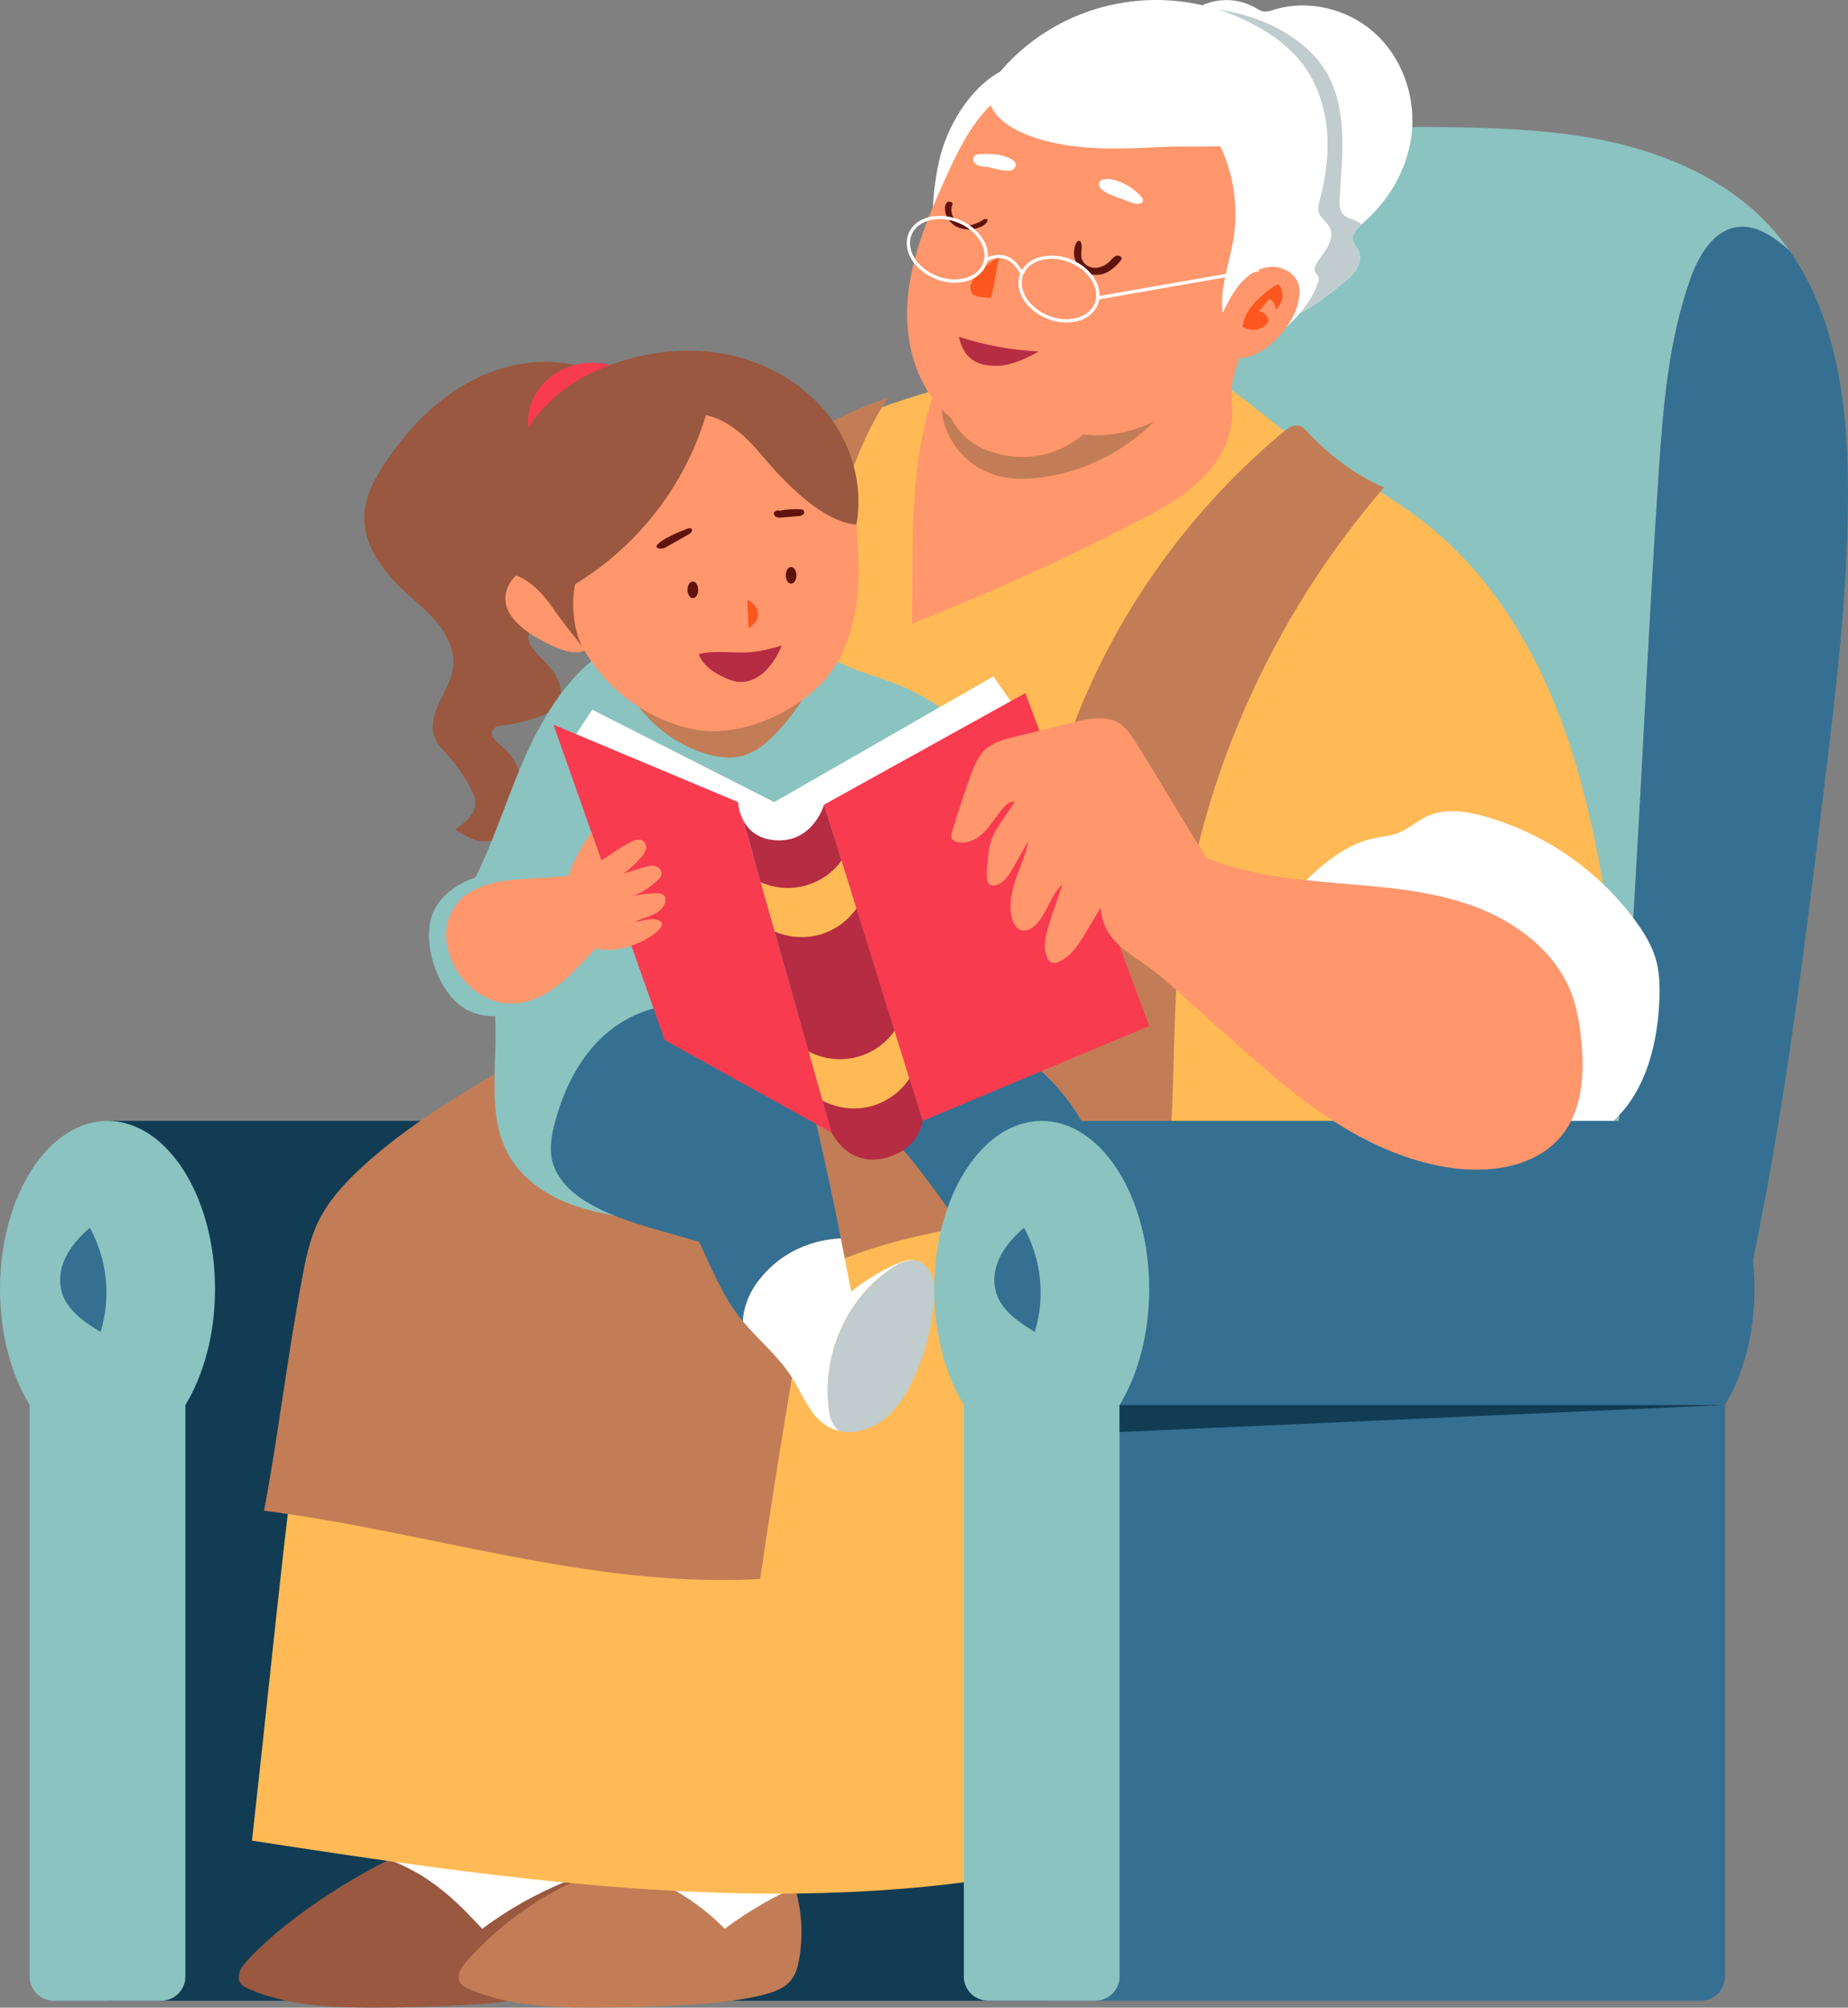<svg width="290" height="315" viewBox="0 0 290 315" fill="none" xmlns="http://www.w3.org/2000/svg">
<rect x="0" y="0" width="290" height="315" fill="#808080" stroke="none"/>
<g clip-path="url(#clip0_217_574)">
<path d="M265.288 43.714C266.61 40.015 268.99 35.922 272.958 35.598C275.576 35.381 277.982 36.951 279.992 38.623C280.275 38.858 280.558 39.098 280.836 39.344C279.825 37.896 278.711 36.522 277.501 35.232C271.397 28.744 262.955 24.732 254.259 22.603C245.564 20.474 236.516 20.095 227.548 19.959C214.676 19.763 201.365 20.134 189.67 25.445C184.029 28.012 178.769 31.852 175.765 37.22C172.255 43.489 172.202 51.022 172.326 58.187C172.877 88.063 175.092 117.886 178.959 147.522L251.583 200.78C256.407 158.864 257.473 116.393 260.295 74.231C260.99 63.916 261.815 53.465 265.288 43.714Z" fill="#8BC3C0"/>
<path d="M279.992 38.623C277.982 36.951 275.576 35.381 272.958 35.598C268.99 35.922 266.61 40.015 265.288 43.714C261.815 53.465 260.99 63.916 260.3 74.231C257.478 116.393 256.412 158.864 251.588 200.78L271.061 215.061C278.686 185.361 282.433 154.846 286.152 124.42C288.077 108.706 290.003 92.942 290.003 77.112C290.003 63.973 288.273 49.946 280.836 39.336C280.558 39.098 280.275 38.86 279.992 38.623Z" fill="#357092"/>
<path d="M152.018 175.874H16.873V313.916H163.977C166.974 313.916 169.401 312.229 169.401 310.149V220.447C173.503 215.714 176.013 209.306 176.013 202.256C176.021 187.686 165.273 175.874 152.018 175.874Z" fill="#113C54"/>
<path d="M33.744 202.256C33.744 187.686 26.191 175.874 16.873 175.874C7.556 175.874 0 187.686 0 202.256C0 209.309 1.769 215.714 4.652 220.447V310.136C4.651 310.632 4.748 311.123 4.939 311.581C5.13 312.04 5.411 312.456 5.765 312.807C6.119 313.158 6.54 313.437 7.004 313.627C7.467 313.818 7.964 313.916 8.466 313.916H25.281C26.292 313.915 27.261 313.518 27.976 312.812C28.69 312.105 29.092 311.148 29.092 310.149V220.447C31.974 215.714 33.744 209.306 33.744 202.256Z" fill="#8BC3C0"/>
<path d="M15.789 208.974C16.61 206.274 16.884 203.441 16.593 200.636C16.303 197.831 15.456 195.111 14.099 192.63C11.399 194.947 9.156 197.967 9.465 201.485C9.775 205.004 12.726 207.154 15.789 208.974Z" fill="#357092"/>
<path d="M64.245 290.407C55.891 293.685 43.32 302.122 38.182 308.337C37.811 308.773 37.571 309.303 37.489 309.867C37.309 311.228 38.237 311.717 39.11 312.095C45.034 314.66 51.683 314.969 58.152 314.992C63.499 315.004 68.842 314.842 74.179 314.504C77.9 314.263 81.621 313.898 85.231 312.997C86.879 312.586 88.598 311.996 89.648 310.677C90.399 309.731 90.706 308.519 90.914 307.333C91.664 302.961 91.215 298.469 89.616 294.325L66.078 290.227C65.462 290.118 64.827 290.18 64.245 290.407Z" fill="#99583F"/>
<path d="M54.785 290.185C66.406 291.925 72.179 299.045 75.678 302.624C79.681 299.637 84.052 297.162 88.685 295.26L54.785 290.185Z" fill="white"/>
<path d="M94.223 293.5C86.129 296.423 78.911 301.31 73.232 307.712C72.383 308.671 71.534 310.045 72.224 311.108C72.536 311.591 73.087 311.863 73.615 312.093C79.542 314.658 86.191 314.966 92.657 314.99C97.677 315.002 102.695 314.859 107.711 314.561C111.755 314.318 115.812 313.973 119.736 312.994C121.384 312.584 123.103 311.993 124.15 310.674C124.902 309.729 125.208 308.517 125.42 307.331C126.168 302.958 125.719 298.467 124.121 294.322L94.223 293.5Z" fill="#C27D56"/>
<path d="M101.25 294.398C105.955 296.23 110.208 299.034 113.725 302.624C117.728 299.636 122.099 297.162 126.732 295.26L101.25 294.398Z" fill="white"/>
<path d="M89.838 57.184C84.073 56.001 77.937 57.412 72.87 60.366C67.802 63.32 63.706 67.724 60.466 72.585C58.813 75.062 57.327 77.791 57.176 80.754C56.938 85.406 60.019 89.588 63.46 92.769C65.277 94.454 67.247 96 68.784 97.936C70.32 99.871 71.412 102.306 71.106 104.748C70.862 106.679 69.783 108.39 68.955 110.153C68.128 111.916 67.517 113.972 68.247 115.779C68.694 116.887 69.585 117.751 70.386 118.653C71.817 120.24 73.024 122.01 73.975 123.916C74.319 124.517 74.531 125.183 74.599 125.87C74.679 127.727 72.96 129.112 71.426 130.172C73.168 131.287 75.223 132.45 77.207 131.836C77.948 131.578 78.62 131.156 79.172 130.603C80.115 129.714 80.856 128.637 81.345 127.443C81.835 126.249 82.061 124.966 82.009 123.68C81.958 122.393 81.629 121.132 81.046 119.98C80.463 118.828 79.638 117.812 78.627 116.999C77.834 116.362 76.816 115.45 77.305 114.557C77.62 113.974 78.4 113.859 79.066 113.773C81.174 113.539 83.238 113.011 85.197 112.206C85.99 111.879 86.783 111.49 87.312 110.84C88.455 109.458 88.079 107.345 87.117 105.838C86.154 104.33 84.713 103.176 83.631 101.75C83.273 101.331 83.032 100.826 82.933 100.287C82.793 99.046 83.909 98.067 84.802 97.184C86.237 95.744 87.319 94 87.968 92.085C88.617 90.17 88.815 88.134 88.547 86.132C88.172 83.486 86.977 80.871 87.466 78.246C87.931 75.754 89.83 73.776 91.824 72.183C93.818 70.59 96.024 69.184 97.537 67.139C102.157 60.849 95.13 58.271 89.838 57.184Z" fill="#99583F"/>
<path d="M97.801 58.033C96.203 57.256 94.439 56.87 92.657 56.91C89.201 56.994 85.781 58.846 84.049 61.8C82.317 64.754 82.428 68.733 84.512 71.465L97.801 58.033Z" fill="#F83B4F"/>
<path d="M104.402 112.796C107.909 101.867 112.569 91.34 117.221 80.837C118.107 78.836 119.004 76.817 120.305 75.049C122.003 72.734 124.33 70.94 126.774 69.409C134.058 64.838 142.473 62.411 150.762 60.039C158.225 57.905 165.741 58.248 173.458 57.357C178.084 56.834 182.924 56.312 187.272 57.958C193.86 60.452 199.02 66.269 204.946 70.054C211.558 74.278 218.609 77.891 224.655 82.882C234.898 91.32 241.7 103.257 245.955 115.748C250.21 128.239 252.104 141.362 253.979 154.407C255.693 166.342 252.689 178.831 247.867 189.903C246.722 192.534 245.379 195.175 243.202 197.066C240.057 199.801 235.688 200.561 231.592 201.438C223.486 203.173 215.433 205.785 207.141 205.571C200.352 207.12 193.894 210.445 187.43 213.015C182.802 214.844 178.137 217.048 174.828 220.737C171.242 224.733 169.621 230.078 168.677 235.333C165.503 252.988 168.061 275.581 164.474 293.158C123.59 301.422 80.769 295.153 39.538 288.795C41.271 273.52 42.873 257.565 44.606 242.3C45.399 235.419 46.171 228.521 47.748 221.776C49.2 215.565 51.316 209.524 54.058 203.753C55.708 200.281 57.61 196.878 60.244 194.059C63.291 190.794 67.183 188.451 70.788 185.797C75.35 182.435 79.484 178.548 83.605 174.669C86.865 171.6 90.153 168.502 92.678 164.817C96.955 158.576 98.788 151.056 100.539 143.719L104.402 112.796Z" fill="#FFBA55"/>
<path d="M195.362 52.723C194.918 55.677 193.355 58.425 193.246 61.411C193.201 62.586 193.384 63.762 193.381 64.937C193.381 68.887 191.228 72.601 188.356 75.352C185.484 78.102 181.924 80.025 178.383 81.856C166.916 87.786 155.141 93.118 143.108 97.829C143.24 90.901 143.018 83.961 143.568 77.057C144.118 70.153 145.467 63.213 148.572 57.002L195.362 52.723Z" fill="#FF966C"/>
<path d="M147.739 62.168C147.51 64.966 148.286 67.753 149.931 70.041C151.575 72.33 153.982 73.974 156.731 74.686C158.891 75.247 161.168 75.208 163.382 74.918C171.227 73.861 178.353 69.845 183.265 63.712L147.739 62.168Z" fill="#C27D56"/>
<path d="M202.18 49.868C205.354 48.739 208.041 46.613 210.643 44.51C211.452 43.857 212.275 43.189 212.827 42.314C213.38 41.439 213.621 40.305 213.192 39.364C212.928 38.792 212.439 38.32 212.312 37.703C212.09 36.596 213.105 35.668 213.959 34.927C218.244 31.23 221.153 25.925 221.592 20.328C222.031 14.73 219.897 8.913 215.684 5.138C211.471 1.364 205.216 -0.162 199.816 1.557C199.373 1.736 198.898 1.824 198.419 1.818C197.89 1.766 197.422 1.455 196.957 1.194C195.568 0.41 193.995 0.003 192.395 0.013C190.796 0.023 189.228 0.449 187.849 1.25C186.471 2.05 185.331 3.196 184.544 4.572C183.758 5.947 183.353 7.503 183.371 9.082L202.18 49.868Z" fill="white"/>
<path d="M210.831 33.694C210.164 33.035 210.172 31.983 210.228 31.053C210.587 24.99 211.465 18.178 208.739 12.434C205.658 5.943 197.422 2.142 190.53 1.437C189.608 1.342 188.682 1.301 187.756 1.314C186.417 2.134 185.312 3.278 184.545 4.637C183.777 5.996 183.373 7.526 183.371 9.082L202.18 49.86C205.353 48.732 208.041 46.605 210.643 44.503C211.452 43.849 212.275 43.181 212.827 42.306C213.38 41.431 213.621 40.297 213.192 39.357C212.928 38.785 212.439 38.312 212.312 37.695C212.113 36.713 212.886 35.867 213.663 35.177C213.249 34.897 212.805 34.661 212.341 34.472C211.815 34.263 211.238 34.096 210.831 33.694Z" fill="#C0CCCE"/>
<path d="M147.503 44.231C146.033 38.029 145.979 31.581 147.345 25.356C148.588 19.727 152.266 13.792 156.921 11.263C161.929 5.387 168.93 1.51 176.619 0.356C184.308 -0.797 192.159 0.851 198.707 4.994C200.617 6.16 202.336 7.605 203.806 9.281C206.335 12.259 207.752 16.072 208.183 19.93C208.614 23.788 208.101 27.717 207.086 31.471C206.927 32.056 206.755 32.672 206.911 33.26C207.176 34.221 208.202 34.778 208.659 35.663C209.138 36.593 208.897 37.74 208.395 38.662C207.892 39.584 207.184 40.37 206.639 41.274C206.406 41.658 206.2 42.12 206.348 42.546C206.464 42.886 206.787 43.129 206.903 43.468C206.983 43.815 206.943 44.178 206.79 44.5C205.203 48.854 201.339 51.934 197.647 54.776C192.599 53.492 187.37 53.041 182.173 53.441L147.503 44.231Z" fill="white"/>
<path d="M155.443 16.501C152.213 19.716 150.209 23.909 148.336 28.044C145.549 34.203 142.888 40.582 142.41 47.308C141.931 54.034 143.983 61.28 149.238 65.593C151.251 69.563 154.98 71.172 158.926 71.619C160.905 71.831 162.908 71.635 164.807 71.041C166.705 70.448 168.458 69.472 169.954 68.174C174.45 68.748 179.031 67.424 182.971 65.18C186.912 62.936 190.176 59.663 192.794 55.991C194.35 56.359 195.99 56.145 197.396 55.39C198.88 54.584 200.182 53.489 201.223 52.169C202.608 50.489 203.716 48.512 203.904 46.347C203.969 45.768 203.925 45.183 203.775 44.62C203.246 42.867 201.299 41.778 199.453 41.87C197.607 41.961 195.925 43.035 194.711 44.411C193.497 45.788 192.675 47.452 191.871 49.095C191.379 45.333 192.841 41.587 193.503 37.863C194.386 32.799 193.68 27.59 191.479 22.934C188.449 23.086 185.397 22.908 182.353 23.06C176.116 23.368 169.75 23.666 163.736 22.015C160.536 21.116 156.76 19.512 155.443 16.501Z" fill="#FF966C"/>
<path d="M154.398 34.42C153.869 34.775 153.29 35.051 152.679 35.237C152.221 35.357 151.74 35.364 151.279 35.257C150.818 35.149 150.39 34.932 150.034 34.624C149.687 34.303 149.447 33.885 149.346 33.426C149.244 32.966 149.287 32.488 149.468 32.053C149.595 31.779 148.987 31.531 148.717 31.672C148.591 31.761 148.488 31.879 148.418 32.015C148.347 32.151 148.31 32.302 148.31 32.456C148.167 33.73 148.99 35.005 150.148 35.59C150.739 35.86 151.383 36 152.035 36C152.687 36 153.33 35.86 153.922 35.59C154.403 35.381 154.9 35.036 154.98 34.522C154.985 34.328 154.549 34.334 154.398 34.42Z" fill="#5F130D"/>
<path d="M175.958 40.754C175.164 41.773 174.154 42.737 172.882 43.035C172.227 43.189 171.542 43.155 170.906 42.937C170.27 42.719 169.71 42.326 169.293 41.804C168.876 41.283 168.619 40.654 168.552 39.993C168.485 39.331 168.611 38.665 168.915 38.072C169.058 37.795 169.322 37.664 169.528 37.899C169.708 38.158 169.785 38.474 169.743 38.785C169.716 39.427 169.579 40.091 169.79 40.699C170.081 41.535 171.009 42.055 171.906 42.034C172.353 42.005 172.79 41.889 173.192 41.693C173.593 41.496 173.952 41.224 174.247 40.89C174.426 40.675 174.627 40.478 174.847 40.302C174.957 40.217 175.087 40.158 175.225 40.13C175.362 40.103 175.505 40.108 175.64 40.146C175.918 40.234 176.132 40.535 175.958 40.754Z" fill="#5F130D"/>
<path d="M154.75 26.166C154.221 26.126 153.652 26.105 153.208 25.813C152.764 25.52 152.539 24.833 152.917 24.457C153.17 24.262 153.487 24.164 153.808 24.183C154.709 24.141 155.612 24.167 156.508 24.261C157.302 24.348 160.351 25.142 159.127 26.456C158.317 27.32 155.739 26.241 154.75 26.166Z" fill="white"/>
<path d="M175.035 30.849C174.334 30.611 172.292 29.804 172.453 28.806C172.604 27.869 174.159 28.054 174.77 28.211C176.453 28.65 177.963 29.581 179.102 30.88C179.896 31.792 178.782 32.137 178.044 31.925C177.058 31.664 176.021 31.183 175.035 30.849Z" fill="white"/>
<path d="M155.485 46.739C154.943 46.719 154.403 46.672 153.866 46.597C153.426 46.572 153.004 46.415 152.658 46.146C152.482 45.959 152.359 45.732 152.299 45.485C152.238 45.238 152.244 44.98 152.314 44.735C152.464 44.253 152.715 43.808 153.052 43.429C154.07 42.165 155.34 41.121 156.783 40.362C156.323 42.418 156.067 44.699 155.485 46.739Z" fill="#FC571E"/>
<path d="M162.985 55.147C158.726 54.94 154.515 54.163 150.468 52.838C150.759 54.144 151.327 55.45 152.388 56.296C153.52 57.2 155.059 57.432 156.514 57.393C158.733 57.336 161.057 56.262 162.985 55.147Z" fill="#B62C43"/>
<path d="M197.462 42.073L172.549 46.435C172.607 44.223 170.88 41.875 168.143 40.739C166.624 40.079 164.93 39.926 163.316 40.302C162.705 40.437 162.128 40.691 161.619 41.05C161.109 41.409 160.678 41.865 160.351 42.392C159.611 41.136 158.696 40.357 157.622 40.086C156.746 39.885 155.827 39.985 155.017 40.37C155.066 39.401 154.82 38.439 154.311 37.609C153.434 36.223 152.146 35.138 150.622 34.501C149.098 33.865 147.412 33.708 145.795 34.051C144.263 34.443 143.129 35.344 142.6 36.59C141.516 39.135 143.354 42.337 146.697 43.721C147.689 44.138 148.755 44.357 149.833 44.364C150.403 44.366 150.971 44.297 151.523 44.158C153.057 43.766 154.192 42.865 154.721 41.619C154.808 41.415 154.877 41.205 154.927 40.989C155.699 40.533 156.618 40.383 157.498 40.571C158.516 40.833 159.381 41.632 160.079 42.954C159.103 45.477 160.936 48.598 164.223 49.962C165.215 50.38 166.281 50.6 167.36 50.607C167.93 50.609 168.499 50.54 169.052 50.401C170.584 50.009 171.718 49.108 172.25 47.862C172.372 47.575 172.461 47.275 172.514 46.968L197.57 42.588L197.462 42.073ZM154.226 41.418C153.761 42.51 152.753 43.304 151.383 43.651C149.879 44.001 148.3 43.856 146.887 43.238C143.811 41.964 142.1 39.059 143.071 36.792C143.534 35.7 144.544 34.906 145.914 34.558C146.423 34.429 146.946 34.365 147.471 34.368C148.479 34.375 149.475 34.58 150.402 34.971C151.833 35.536 153.039 36.544 153.84 37.844C154.557 39.059 154.689 40.326 154.226 41.418ZM171.753 47.658C171.29 48.75 170.279 49.544 168.912 49.894C167.408 50.24 165.83 50.096 164.416 49.481C161.343 48.206 159.632 45.302 160.6 43.035C161.065 41.943 162.073 41.149 163.443 40.799C163.952 40.67 164.475 40.606 165.001 40.608C166.008 40.615 167.004 40.82 167.931 41.211C171.012 42.489 172.723 45.391 171.753 47.658Z" fill="white"/>
<path d="M200.749 44.73C201.147 45.319 201.313 46.032 201.216 46.733C201.118 47.435 200.764 48.077 200.22 48.538C200.205 48.196 200.106 47.863 199.93 47.568C199.754 47.273 199.508 47.025 199.213 46.846L197.589 48.815C197.968 48.895 198.315 49.083 198.586 49.357C198.857 49.631 199.04 49.977 199.112 50.354C198.369 51.746 196.277 52.203 195.01 51.247C195.108 49.727 196.028 48.489 196.999 47.371C197.271 47.055 200.36 44.194 200.749 44.73Z" fill="#FC571E"/>
<path d="M202.756 140.336C206.459 136.548 210.492 132.575 215.715 131.499C216.898 131.253 218.12 131.165 219.251 130.752C220.971 130.125 222.34 128.803 224.012 128.054C226.85 126.774 230.171 127.288 233.168 128.142C242.72 130.9 251.057 136.75 256.835 144.753C258.065 146.469 259.181 148.298 259.789 150.311C260.451 152.498 260.49 154.82 260.39 157.103C260.059 164.678 257.777 172.857 251.49 177.216C250.011 178.186 248.446 179.02 246.815 179.711C243.696 181.124 240.504 182.464 237.122 183.033C233.739 183.603 230.116 183.342 227.119 181.693C225.287 180.685 223.766 179.212 222.311 177.723C218.664 173.991 215.258 170.037 212.113 165.882L202.756 140.336Z" fill="white"/>
<path d="M110.594 122.573C112.287 108.222 114.803 93.977 118.128 79.907C118.499 78.34 118.885 76.773 119.641 75.336C120.63 73.474 122.199 71.977 123.833 70.634C128.268 66.977 133.864 64.227 139.342 62.406C131.754 74.032 129.675 88.229 127.771 101.935C126.885 108.33 125.999 114.862 127.242 121.194C139.143 123.127 152.531 124.744 164.427 126.68C170.127 103.673 183.071 83.046 201.397 67.769C202.098 67.189 202.957 66.58 203.843 66.802C204.417 66.946 204.843 67.408 205.242 67.847C208.525 71.365 212.738 74.618 217.199 76.467C200.892 95.375 190.075 118.293 185.899 142.786C183.458 157.262 184.87 172.337 182.868 186.878C165.81 191.565 146.67 191.199 130.482 198.283C129.424 198.745 128.34 199.27 127.628 200.171C126.882 201.122 126.65 202.358 126.441 203.544C123.849 218.241 121.463 232.974 119.284 247.741C93.073 249.266 67.474 240.375 41.437 237.031C43.728 224.832 45.055 213.109 47.346 200.911C47.93 197.8 48.525 194.642 49.89 191.784C51.477 188.474 54.005 185.7 56.71 183.201C63.785 176.67 72.174 171.707 80.494 166.823L105.902 151.866L110.594 122.573Z" fill="#C27D56"/>
<path d="M157.545 163.921C163.072 166.976 167.551 171.591 170.409 177.174C171.975 180.249 173.025 183.613 173.144 187.051C173.17 187.79 173.144 188.574 172.744 189.203C172.404 189.669 171.971 190.061 171.472 190.355L157.82 199.667C157.511 199.879 157.141 200.101 156.781 199.991C156.56 199.902 156.371 199.752 156.236 199.558C149.138 191.269 144.123 181.066 135.401 174.46L157.545 163.921Z" fill="#357092"/>
<path d="M95.106 101.993C88.666 106.279 84.66 113.303 81.684 120.387C78.709 127.471 76.503 134.926 72.536 141.516C70.283 145.247 75.062 149.784 79.278 151.014C83.493 152.244 88.005 151.424 92.335 150.651C115.127 146.581 138.617 143.925 159.526 134.098C160.56 133.612 161.708 132.954 161.906 131.841C161.959 131.322 161.893 130.798 161.713 130.308C158.672 119.878 150.471 111.049 140.212 107.157C135.774 105.472 130.691 104.474 127.676 100.851L95.106 101.993Z" fill="#8BC3C0"/>
<path d="M77.069 152.02C77.418 155.371 77.768 158.728 77.775 162.092C77.794 168.719 76.612 175.863 80.023 181.571C82.004 184.883 85.342 187.247 88.949 188.704C92.557 190.162 96.439 190.794 100.303 191.293C101.271 191.418 102.279 191.531 103.212 191.217C104.146 190.904 104.889 190.172 105.577 189.459C109.957 184.933 113.981 180.083 117.613 174.952C120.546 170.814 123.262 166.405 124.468 161.494C125.674 156.583 125.195 151.066 122.17 146.994C120.715 145.035 118.761 143.504 116.83 142C115.415 140.897 113.966 139.774 112.263 139.2C110.147 138.489 107.854 138.677 105.651 138.967C100.853 139.589 95.963 140.688 92.012 143.444L77.069 152.02Z" fill="#8BC3C0"/>
<path d="M127.84 175.249C127.279 172.872 126.681 170.448 125.325 168.408C123.526 165.702 120.596 163.968 117.769 162.338C114.73 160.577 111.242 158.224 107.737 157.855C102.744 157.333 97.706 159.558 94.151 163.064C90.597 166.569 88.399 171.232 87.106 176.025C86.577 177.992 86.186 180.069 86.643 182.054C87.371 185.207 90.081 187.539 92.951 189.107C96.521 191.071 100.488 192.207 104.418 193.328L109.708 194.832C111.559 198.831 113.476 203.497 116.261 206.929L116.56 207.29C116.711 205.306 117.368 203.393 118.47 201.728C121.577 197.126 126.544 194.548 131.958 194.299C130.686 187.931 129.334 181.578 127.84 175.249Z" fill="#357092"/>
<path d="M159.714 111.616L155.879 106.13L121.498 125.852L92.935 111.354L89.497 116.579L122.556 136.95L159.714 111.616Z" fill="white"/>
<path d="M115.812 125.844L86.852 113.697L104.307 163.197L130.49 177.694L116.608 128.654C116.16 127.778 115.89 126.823 115.812 125.844Z" fill="#F83B4F"/>
<path d="M160.904 108.742L129.329 126.243L144.771 175.871L180.343 160.982L160.904 108.742Z" fill="#F83B4F"/>
<path d="M122.291 131.852C119.036 131.852 117.414 130.216 116.608 128.654L130.49 177.694C130.49 177.694 133.002 183.049 138.688 181.743C144.374 180.437 144.771 175.866 144.771 175.866L129.331 126.236C129.331 126.236 127.713 131.852 122.291 131.852Z" fill="#B62C43"/>
<path d="M128.485 146.696C130.891 146.039 132.985 144.564 134.399 142.533L132.061 135.015C130.671 136.946 128.645 138.341 126.33 138.961C124.014 139.58 121.553 139.386 119.366 138.411L121.559 146.156C123.741 147.098 126.18 147.288 128.485 146.696Z" fill="#FFBA55"/>
<path d="M136.676 173.578C139.152 172.899 141.294 171.356 142.706 169.236L140.373 161.732C138.925 163.82 136.746 165.305 134.256 165.901C131.766 166.497 129.14 166.162 126.885 164.96L129.078 172.705C131.413 173.916 134.121 174.227 136.676 173.578Z" fill="#FFBA55"/>
<path d="M83.909 138.594C82.34 136.243 77.183 136.883 75.004 137.549C71.963 138.499 69.035 140.401 67.863 143.444C66.178 147.806 68.553 155.099 72.359 157.858C75.702 160.287 80.656 159.812 83.948 157.317C87.241 154.823 88.973 150.69 89.238 146.607L83.909 138.594Z" fill="#8BC3C0"/>
<path d="M90.817 147.31C88.701 145.171 88.172 141.864 88.778 138.933C89.383 136.002 91.126 133.045 92.792 130.551L94.366 135.015C95.86 134.08 97.397 132.897 98.983 132.113C99.61 131.812 100.398 131.538 100.956 131.951C101.142 132.115 101.277 132.327 101.345 132.563C101.414 132.799 101.414 133.05 101.345 133.286C101.194 133.756 100.936 134.186 100.591 134.542C99.778 135.491 98.844 136.334 97.814 137.05C98.872 136.721 99.832 136.446 100.901 136.12C101.472 135.942 102.072 135.765 102.665 135.859C103.257 135.953 103.829 136.439 103.815 137.031C103.815 137.499 103.456 137.883 103.109 138.202C101.933 139.277 100.564 140.128 99.073 140.709C100.47 140.255 101.499 140.187 102.969 140.148C103.448 140.148 104 140.19 104.273 140.576C104.418 140.805 104.472 141.078 104.424 141.344C104.302 142.337 103.421 143.079 102.504 143.504C101.586 143.93 100.57 144.142 99.695 144.646C100.692 144.528 102.001 144.04 102.995 144.27C104.736 144.669 103.575 145.918 102.443 146.699C99.065 149.055 93.694 150.228 90.817 147.31Z" fill="#FF966C"/>
<path d="M91.488 137.496C91.34 137.22 82.43 137.92 81.499 137.977C78.487 138.163 75.165 138.711 72.772 140.691C71.822 141.502 71.077 142.521 70.599 143.668C70.12 144.814 69.92 146.055 70.016 147.292C70.204 149.466 71.031 151.539 72.396 153.255C74.065 155.426 76.379 157.03 79.159 157.382C81.743 157.712 84.136 156.86 86.276 155.491C88.415 154.123 90.145 152.307 91.88 150.5L96.085 146.119L91.488 137.496Z" fill="#FF966C"/>
<path d="M128.02 105.827C126.446 109.306 124.273 112.488 121.596 115.231C120.252 116.605 118.729 117.898 116.888 118.483C114.698 119.18 112.297 118.799 110.123 118.054C105.214 116.349 101.12 112.905 98.634 108.39C103.526 108.567 108.424 108.304 113.268 107.606L128.02 105.827Z" fill="#C27D56"/>
<path d="M91.343 76.997C92.38 73.999 94.487 71.475 96.812 69.289C101.591 64.793 107.944 61.335 114.513 61.975C119.538 62.461 124.082 65.29 127.763 68.719C131.201 71.93 133.894 75.96 134.266 80.623C134.655 85.474 135.041 90.374 134.317 95.188C133.592 100.002 131.648 104.788 128.025 108.084C122.897 112.752 114.955 115.973 107.952 114.249C104.122 113.275 100.563 111.461 97.541 108.942C94.519 106.423 92.111 103.262 90.496 99.697C88.693 95.629 87.997 90.45 88.362 86.022L91.343 76.997Z" fill="#FF966C"/>
<path d="M85.133 90.58C84.736 90.58 81.015 90.264 81.015 90.264C81.015 90.264 74.951 95.431 85.662 100.841C96.373 106.25 91.613 95.554 91.613 95.554L85.133 90.58Z" fill="#FF966C"/>
<path d="M81.015 90.272C83.443 91.252 85.289 93.271 86.76 95.415C88.23 97.56 89.79 99.422 91.383 101.478C90.256 99.461 89.497 95.282 90.256 91.662C100.169 85.607 107.476 76.157 110.781 65.117C114.003 65.857 116.6 68.048 118.753 70.53C120.905 73.011 128.009 81.838 134.396 82.302C135.499 76.295 133.716 69.83 129.9 65.01C126.084 60.191 120.416 56.941 114.362 55.672C108.309 54.403 101.924 55.056 96.106 57.145C94.059 57.857 92.098 58.787 90.256 59.919C85.305 63.039 81.64 67.796 79.915 73.34C78.248 78.936 78.638 84.933 81.015 90.272Z" fill="#99583F"/>
<path d="M107.975 82.919L107.891 82.948C106.669 83.382 105.487 83.919 104.357 84.552C103.99 84.758 102.043 85.949 103.654 86.082C104.034 86.076 104.403 85.955 104.712 85.737L108.092 83.825C108.422 83.64 108.79 83.209 108.507 82.958C108.43 82.906 108.34 82.874 108.247 82.868C108.153 82.861 108.06 82.878 107.975 82.919Z" fill="#5F130D"/>
<path d="M125.869 79.941C124.674 79.835 123.469 79.904 122.294 80.147C122.082 79.954 121.466 80.223 121.434 80.505C121.433 80.648 121.478 80.788 121.563 80.904C121.649 81.02 121.769 81.105 121.908 81.148C122.186 81.225 122.479 81.241 122.765 81.195L125.145 80.986C125.478 80.989 125.804 80.89 126.078 80.704C126.324 80.49 126.197 79.97 125.869 79.941Z" fill="#5F130D"/>
<path d="M109.562 92.547C109.562 93.268 109.187 93.853 108.724 93.853C108.261 93.853 107.885 93.268 107.885 92.547C107.885 91.826 108.261 91.241 108.724 91.241C109.187 91.241 109.562 91.824 109.562 92.547Z" fill="#5F130D"/>
<path d="M124.981 90.272C124.981 90.996 124.605 91.578 124.143 91.578C123.68 91.578 123.307 90.996 123.307 90.272C123.307 89.549 123.68 88.966 124.143 88.966C124.605 88.966 124.981 89.551 124.981 90.272Z" fill="#5F130D"/>
<path d="M117.451 98.555L117.269 94.114C118.176 94.556 118.909 95.308 118.948 96.306C118.988 97.304 118.319 98.04 117.451 98.555Z" fill="#FC571E"/>
<path d="M122.675 101.303C121.061 101.747 119.438 102.194 117.769 102.332C115.063 102.552 112.281 101.953 109.655 102.633C110.184 104.171 111.638 105.279 113.093 106.028C113.995 106.48 114.944 106.909 115.949 106.987C117.47 107.104 118.972 106.391 120.059 105.331C121.194 104.174 122.083 102.804 122.675 101.303Z" fill="#B62C43"/>
<path d="M130.093 221.586C130.358 223.027 130.939 223.97 131.743 224.537C133.909 225 136.311 224.373 138.159 223.101C140.458 221.533 142.023 219.099 143.224 216.602C145.166 212.552 146.3 208.171 146.564 203.698C146.633 202.501 146.636 201.269 146.223 200.14C145.811 199.012 144.901 197.996 143.721 197.737L143.586 197.713C142.667 197.71 141.76 197.924 140.942 198.338C133.002 203.04 128.771 212.443 130.093 221.586Z" fill="#C0CCCE"/>
<path d="M140.54 198.361C138.037 199.49 135.695 200.936 133.571 202.663C133.042 199.877 132.502 197.091 131.952 194.305C126.531 194.566 121.564 197.131 118.464 201.734C117.363 203.398 116.706 205.311 116.555 207.295C119.059 210.28 122.162 212.796 124.24 216.084C126.031 218.924 127.21 222.479 130.228 224.007C130.71 224.247 131.222 224.423 131.751 224.529C130.958 223.963 130.355 223.02 130.101 221.578C128.779 212.435 133.01 203.032 140.944 198.33C141.763 197.917 142.67 197.703 143.589 197.706C142.552 197.538 141.5 197.938 140.54 198.361Z" fill="white"/>
<path d="M258.459 175.874H163.472V220.447H270.68C273.56 215.714 275.33 209.306 275.33 202.256C275.33 187.686 267.776 175.874 258.459 175.874Z" fill="#357092"/>
<path d="M163.472 313.916H266.88C267.891 313.915 268.861 313.518 269.576 312.812C270.291 312.106 270.693 311.148 270.694 310.149V220.447H163.472V313.916Z" fill="#357092"/>
<path d="M180.343 202.256C180.343 187.686 172.789 175.874 163.472 175.874C154.155 175.874 146.599 187.686 146.599 202.256C146.599 209.309 148.368 215.714 151.251 220.447V310.136C151.251 311.135 151.653 312.093 152.369 312.799C153.084 313.505 154.053 313.902 155.064 313.903H171.879C172.89 313.902 173.86 313.505 174.574 312.799C175.289 312.092 175.691 311.135 175.691 310.136V220.447C178.573 215.714 180.343 209.306 180.343 202.256Z" fill="#8BC3C0"/>
<path d="M162.388 208.974C163.209 206.274 163.482 203.441 163.192 200.636C162.902 197.831 162.055 195.111 160.698 192.63C157.997 194.947 155.755 197.967 156.064 201.485C156.374 205.004 159.325 207.154 162.388 208.974Z" fill="#357092"/>
<path d="M270.678 220.444L175.69 224.689V220.444H270.678Z" fill="#113C54"/>
<path d="M172.726 142.415L170.33 146.412C169.248 148.217 168.034 150.136 166.072 150.936C165.775 151.085 165.435 151.129 165.109 151.059C164.922 150.98 164.754 150.863 164.617 150.715C164.48 150.566 164.377 150.39 164.316 150.199C163.599 148.499 164.141 146.563 164.691 144.803C165.334 142.739 166.066 140.803 166.709 138.74C164.797 140.516 164.329 143.426 162.414 145.202C161.867 145.725 161.126 146.129 160.388 145.986C159.473 145.798 158.957 144.826 158.756 143.925C158.299 141.89 158.78 139.766 159.457 137.792C160.134 135.817 161.012 133.975 161.377 131.925L159.032 136.086C158.413 137.18 157.709 138.356 156.522 138.805C156.069 138.978 155.488 138.998 155.165 138.641C155.008 138.432 154.916 138.184 154.9 137.925C154.813 137.087 154.829 136.241 154.948 135.407C155.078 134.101 155.213 132.795 155.675 131.564C156.096 130.454 156.773 129.475 157.442 128.479L159.238 125.841C158.738 125.648 158.201 126.008 157.82 126.382C156.625 127.555 155.816 129.059 154.681 130.3C153.546 131.541 151.87 132.513 150.23 132.129C150.042 132.102 149.862 132.032 149.706 131.924C149.55 131.817 149.421 131.675 149.331 131.509C149.24 131.183 149.264 130.836 149.399 130.525C150.346 127.476 151.293 124.423 152.409 121.429C152.938 120.05 153.507 118.634 154.591 117.626C155.86 116.448 157.63 115.991 159.32 115.578L168.634 113.293C170.943 112.726 173.551 112.198 175.577 113.439C176.733 114.147 177.492 115.325 178.221 116.464C182.064 122.524 185.489 128.542 189.329 134.602C195.896 137.319 203.113 137.998 210.222 138.596C217.331 139.194 224.528 139.717 231.203 142.159C237.878 144.601 244.08 149.267 246.592 155.844C247.486 158.195 247.888 160.679 248.137 163.158C248.666 168.382 248.383 174.129 245.037 178.206C241.232 182.861 234.459 184.063 228.434 183.339C221.476 182.503 214.914 179.565 209.056 175.764C203.198 171.963 197.977 167.295 192.778 162.651L182.926 153.851C178.264 149.682 173.218 148.585 172.726 142.415Z" fill="#FF966C"/>
</g>
<defs>
<clipPath id="clip0_217_574">
<rect width="290" height="315" fill="white"/>
</clipPath>
</defs>
</svg>

